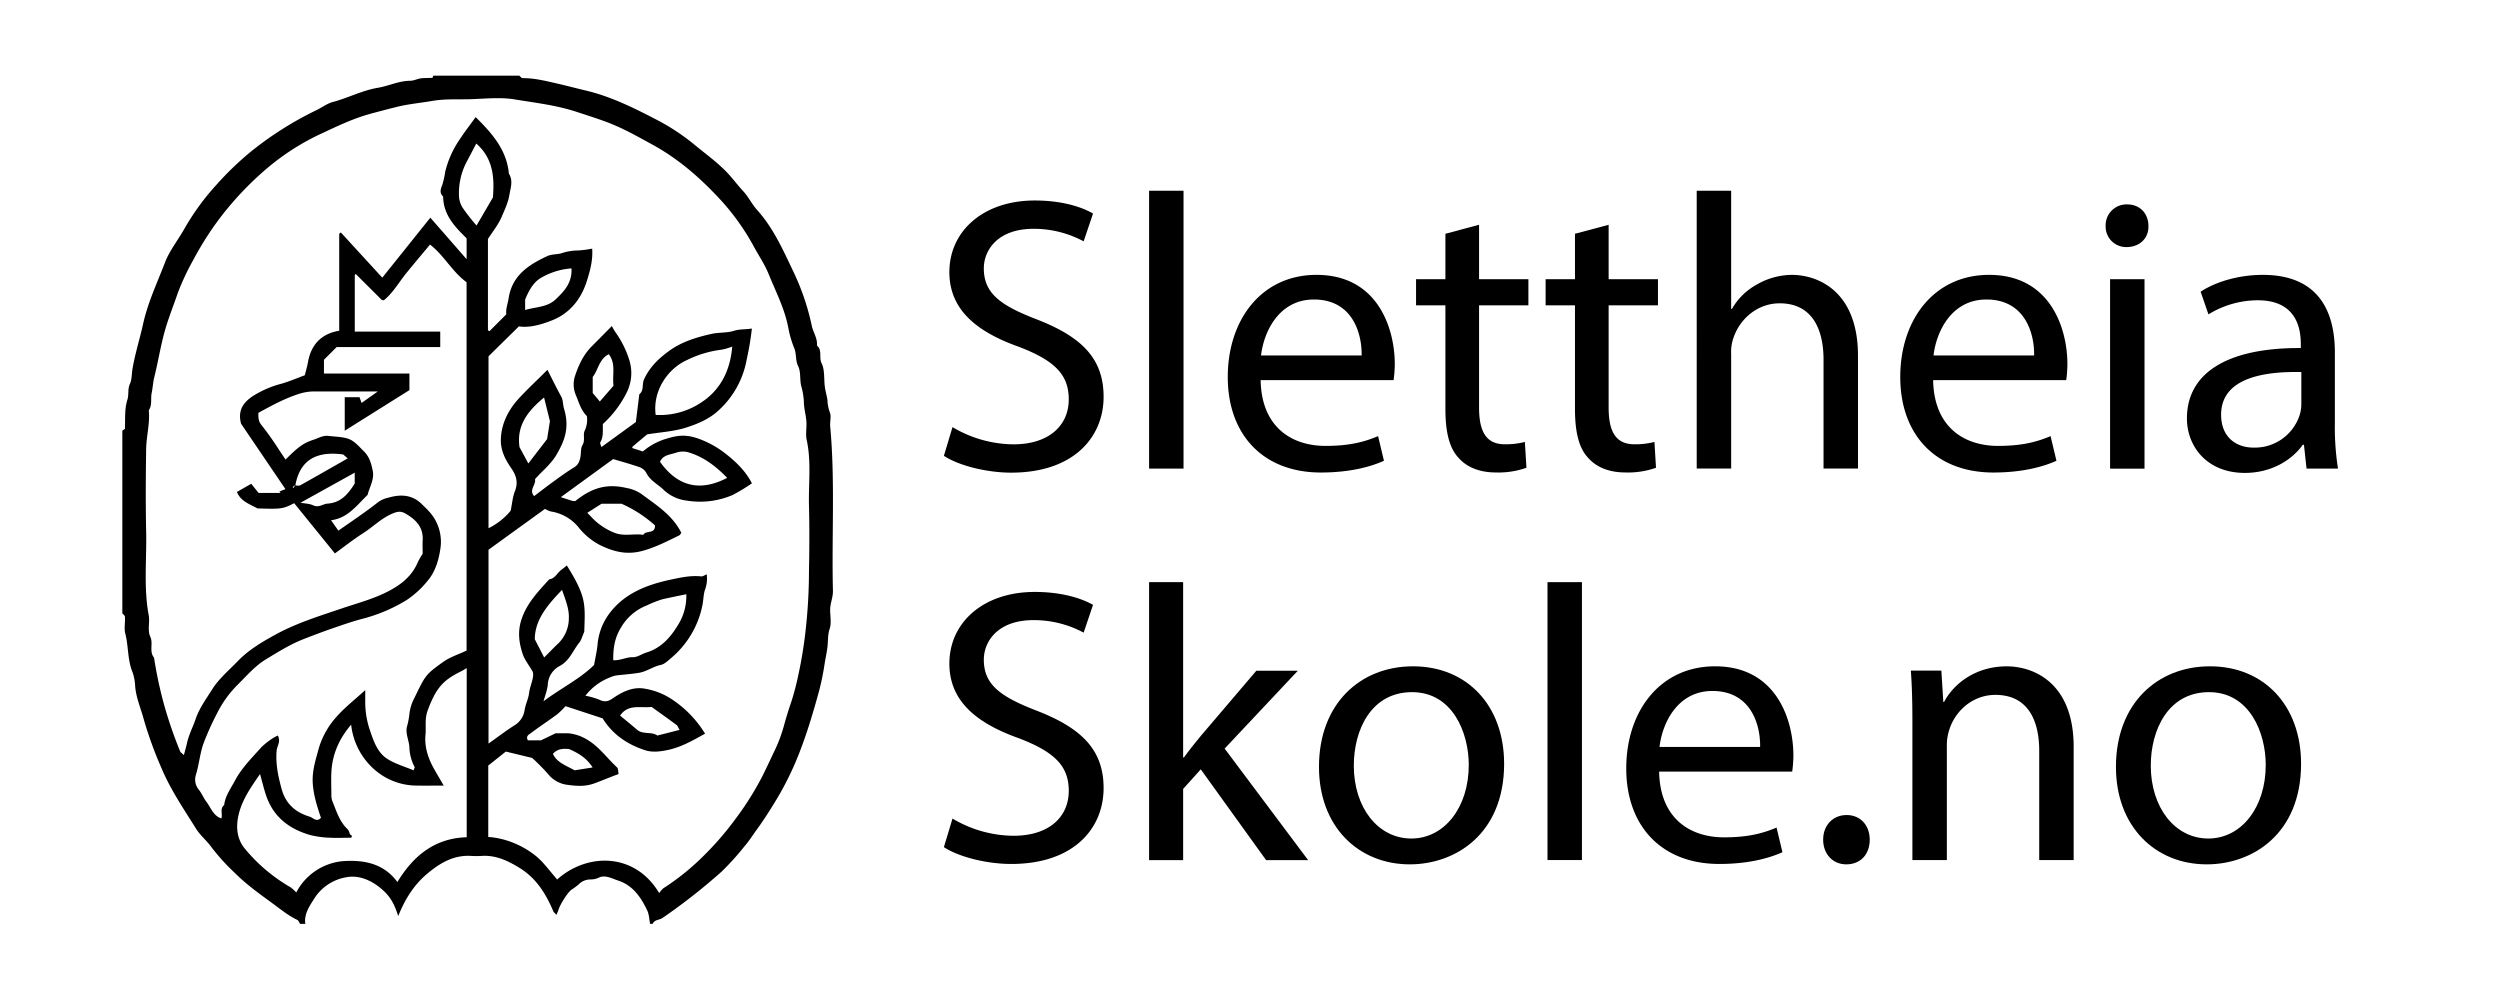 <svg id="a1abe519-ad7e-4e58-9702-cb987eeba243" data-name="Layer 1" xmlns="http://www.w3.org/2000/svg" viewBox="0 0 958 378"><path d="M199,29c.43.33.86,1,1.29.95,4.19-.05,8.15.91,12.22,1.83s7.87,1.94,11.81,2.87c9.44,2.23,18,6.41,26.5,10.82a83,83,0,0,1,15,9.73c4.35,3.62,9,6.91,12.88,11,2.12,2.23,3.94,4.74,6.05,7s3.38,5.06,5.36,7.25c6.2,6.86,9.88,15.2,13.76,23.32a92.21,92.21,0,0,1,7.19,21c.53,2.57,2.27,4.86,2,7.67,2.16,1.77.66,4.49,1.79,6.77,1.26,2.57.83,5.95,1.23,9,.23,1.7.74,3.37,1,5.08a14.86,14.86,0,0,0,.88,4.65c.69,1.52,0,3.61.17,5.42,1.93,21,.53,42,1.05,63,.06,2.5-1,4.68-1.06,7.08s.58,5.19-.17,7.43c-.82,2.43-.58,4.76-.88,7.13-.28,2.2-.76,4.38-1.11,6.56a94.31,94.31,0,0,1-2.06,10.11c-2,7.29-4.12,14.56-6.78,21.66a117.94,117.94,0,0,1-9.33,19.63c-2.42,4-4.91,8-7.68,11.78-1.59,2.18-3,4.46-4.78,6.51a101.66,101.66,0,0,1-8.85,9.79,227.68,227.68,0,0,1-22.6,17.72c-1.21.84-3.07.58-3.77,2.26h-1c-.33-1.69-.35-3.53-1.06-5.05-2.39-5.11-5.59-9.75-11.21-11.55-2.29-.74-4.86-2.27-7.31-1.14a7,7,0,0,1-3.19.72,6.42,6.42,0,0,0-4.7,2A31,31,0,0,1,218.9,341c-1.46,1.12-4.35,5.7-4.91,7.72a19.65,19.65,0,0,1-.77,1.85c-.67-.75-1.05-1-1.2-1.38-2.82-6.68-6.5-12.64-12.87-16.57-4.49-2.76-9.1-5-14.57-4.63a33.2,33.2,0,0,1-4,0c-6.83-.43-12.15,2.82-17.07,7-5.08,4.31-8.42,9.84-10.91,16.05-1.64-5.07-3.23-7.89-7.13-11-3.68-2.91-8.2-4.77-12.75-3.88a18.06,18.06,0,0,0-12.1,7.86c-1.85,3-4.16,6-3.63,10h-2c-.35-.52-.59-1.29-1.08-1.52-3.46-1.64-6.36-4.05-9.42-6.29-4.92-3.61-9.89-7.13-14.22-11.43A81.69,81.69,0,0,1,81,324.61c-1.78-2.5-4.29-4.5-5.9-7.08-4.67-7.51-9.69-14.83-13.14-23a152.17,152.17,0,0,1-6.94-19.12c-1.09-4.05-2.81-7.92-3.21-12.22a19.45,19.45,0,0,0-1-5.55c-2-4.78-1.53-10-2.79-14.83-.53-2,0-4.31-.14-6.48,0-.44-.62-.86-1-1.29V165c.33-.26,1-.52,1-.79.14-3.71-.21-7.42.95-11.1.61-1.9,0-4,1-6.11.77-1.76.6-4,1-6,1-5.71,2.75-11.22,4-16.83,1.81-8.27,5.41-15.78,8.37-23.54,1.8-4.7,5.2-8.86,7.66-13.32a93.86,93.86,0,0,1,12-16.41A118,118,0,0,1,96.35,57.93a130.62,130.62,0,0,1,25-15.76c2.07-1,4-2.51,6.2-3.09,5.84-1.55,11.22-4.42,17.25-5.44,4.14-.69,8-2.66,12.37-2.69,1.36,0,2.7-.73,4.08-.92s2.95-.11,4.42-.21c.14,0,.24-.54.36-.82ZM113,186c.66,0,1.46.24,2,0,6.06-3.38,12.07-6.83,18.24-10.35l-1.74-1.5c-12.69-1.73-17,4.42-18.36,12l-.19-.19-.82.69.32.32A3,3,0,0,0,113,186Zm96.78-44.28c1.84,3.6,3.46,6.94,5.25,10.2.82,1.48.63,3.12,1.07,4.57,2.12,6.93.63,11.92-3,18-2.16,3.58-5.44,6.08-8.08,9.12.47,2.21-2.48,4.11-.34,6.5,2.39-1.81,4.76-3.66,7.19-5.42,2.69-1.94,5.35-3.92,8.18-5.62a4.62,4.62,0,0,0,2.1-2.88c.68-1.89.21-4.16,1-5.52,1.25-2,.11-4,.92-5.66a9.93,9.93,0,0,0,.83-5.56c-2.24-2.19-3-5.05-4.13-7.82a10.49,10.49,0,0,1-.57-7.1c1.36-4.26,3.23-8.47,6.53-11.78,2.58-2.58,5.14-5.19,7.72-7.8.53.9.95,1.74,1.49,2.5a36.92,36.92,0,0,1,5.16,10.38,16.6,16.6,0,0,1-1.07,12.82,40.6,40.6,0,0,1-9,11.81c-.13,2.34.34,4.8-1,7.05-.2.34.22,1.05.42,1.81l13.22-9.59c.45-3.63.88-7.13,1.31-10.63,1.87-1.47.95-3.83,1.82-5.75,2.21-4.87,6-8.34,10-11.16,4.6-3.26,10.22-5,15.87-6.24,2.87-.64,5.92-.33,8.53-1.17,2.32-.74,4.37-.46,6.92-.89a109.21,109.21,0,0,1-2,11.94,34.5,34.5,0,0,1-10.88,19.54c-3.57,3.3-8,5.09-12.32,6.48-4.64,1.49-9.66,1.74-14.92,2.6-1.63,1.36-3.61,3-5.57,4.68-.15.12-.11.45-.14.56l4.06,1.31a24.53,24.53,0,0,1,9.42-5c5.18-1.59,8.51-1.39,13.82.85a37.92,37.92,0,0,1,8.78,5.25c3.9,3.09,7.53,6.67,9.76,11.12a70,70,0,0,1-7.38,4.46,31.56,31.56,0,0,1-17.52,2.16,15.39,15.39,0,0,1-8.78-4c-2.22-2.22-5.25-3.57-6.76-6.58a4.89,4.89,0,0,0-2.53-2.21c-3.36-1.18-6.8-2.11-10.2-3.13l-20.06,14.59,4.59,1.48c.67,0,.89.07,1,0,6.43-5.2,12.16-6.72,19.6-5a15.15,15.15,0,0,1,5.56,2.2c5.75,4.3,12,8.11,15.44,15-.28.33-.5.85-.88,1-4.58,2.24-9,4.54-14.08,5.92-6.09,1.67-11.27.2-16.35-2.31a25.36,25.36,0,0,1-8.17-6.84A17,17,0,0,0,211.09,196a9.37,9.37,0,0,1-2.24-1L187.2,210.66v74.28c3.36-2.39,6.49-4.78,9.8-6.9a8.25,8.25,0,0,0,4.05-6.05c.33-2.13,1.41-4.15,1.67-6.28.38-3.13,2.12-6.12,1.42-8.31-1.67-2.86-3.12-4.63-3.8-6.66-1.49-4.42-2.07-8.83-.44-13.57C202,231,206.28,226.62,210.46,222c2.22-.28,3-2.39,4.53-3.54.75-.56,1.46-1.16,2.22-1.77,7.65,12.18,7,15,6.68,25.42-.75,1.66-1.09,3.12-1.93,4.17-2.44,3-3.64,6.87-7.5,8.94a8.51,8.51,0,0,0-4.54,7c-.15,2.2-1.07,4.35-1.65,6.52,6.53-4.95,14-8.57,19.39-13.93.52-3,1.08-5.36,1.31-7.72a23.3,23.3,0,0,1,4.9-12.47c6-7.65,14.64-10.73,23.73-12.63,3.62-.76,7.3-1.53,11.08-1.11.64.07,1.34-.49,2.13-.8a12.1,12.1,0,0,1-.69,6c-.6,1.9-.54,4-1,6.08a35.48,35.48,0,0,1-12,20.05c-1.19,1-2.48,2.29-3.9,2.59-2.95.61-5.37,2.5-8.25,3s-6,.68-9.07,1.07a12,12,0,0,0-2.19.73,21.82,21.82,0,0,0-9.38,7,30.26,30.26,0,0,1,5.34,1.53c2,1,3.33.73,5.21-.57,3.66-2.51,7.83-4.56,12.41-3.62a26.5,26.5,0,0,1,9.89,3.85,42,42,0,0,1,13,13.35c-4.67,2.58-9,5.12-14.15,6.23-3,.64-6,1-8.69.16-6.73-2.16-12.52-5.95-16.41-12.26l-14.23-4.67a29.86,29.86,0,0,1-3.16,3.11c-3.29,2.43-6.73,4.68-10,7.14-.77.57-2.2,1.19-1.25,2.85h5L212.9,281h5a17,17,0,0,1,7,2.37c4.64,2.72,7.7,7.13,11.54,10.69.54.5.43,1.71.61,2.55-3.33,1.19-6.31,2.5-9.35,3.6-3.5,1.27-6.92,1-10.13.55a11.18,11.18,0,0,1-7.35-3.91,74,74,0,0,0-6.3-6.41L193.83,288l-6.73,5.36v27.37c8.12.49,16.42,4.78,21,9.91,1.85,2.08,3.59,4.26,5.39,6.4,11.42-10.28,29.79-10.5,39.11,5.2a9.44,9.44,0,0,1,1.62-1.87,92.6,92.6,0,0,0,13.58-10.65A117.61,117.61,0,0,0,282,313.6a115.41,115.41,0,0,0,10-15.89c1.66-3.3,3.21-6.67,4.8-10a56.23,56.23,0,0,0,3.58-9.52c.86-3.14,1.82-6.31,2.87-9.32a99.27,99.27,0,0,0,2.6-9.88,168.72,168.72,0,0,0,3-18.73A206.93,206.93,0,0,0,310,218.67c.17-8.32.21-16.67,0-25s.95-16.77-.88-25.11c-.48-2.22.06-4.66-.11-7s-.75-4.38-.93-6.59a27,27,0,0,0-.92-6.62c-.82-2.53-.15-5.66-1.29-8s-.59-4.61-1.5-6.89a40.3,40.3,0,0,1-2.24-7.55c-1.33-7.43-4.8-14-7.58-20.88-1.45-3.57-3.64-6.83-5.5-10.22a90.67,90.67,0,0,0-12.19-17.41c-7.73-8.48-16.2-16.08-26.43-21.75-14.22-7.87-15.59-8.26-29.7-12.86-7.71-2.51-15.64-3.4-23.5-4.7-5.19-.85-10.65-.33-16-.11s-10.36-.21-15.63.7c-4.51.78-9.15,1.18-13.62,2.3-3.45.86-6.91,1.76-10.35,2.71-6.31,1.75-12.14,4.54-18,7.28A92.41,92.41,0,0,0,101.9,64.86,122.67,122.67,0,0,0,86.11,81.19,117.12,117.12,0,0,0,74.23,99.32a91.48,91.48,0,0,0-6.11,13c-1.55,4.52-3.34,9-4.7,13.58-1.81,6.17-2.76,12.49-4.31,18.68-.49,1.94-.56,4-1,6.08s.3,4.53-1.1,6.56c.5,4.92-.88,9.73-1,14.59-.16,10.66-.23,21.34,0,32S55,225.2,57,235.85c.5,2.71-.6,5.57.63,8.25,1.15,2.52-.56,5.54,1.4,7.92a157.75,157.75,0,0,0,3.81,17.89A164,164,0,0,0,69,287.86c.21.53.86.88,1.47,1.47.47-1.8.88-3.14,1.17-4.51.68-3.2,2.23-6.08,3.27-9.14,1.42-4.22,4-7.71,6.31-11.39,2.63-4.21,6.46-7.38,9.87-10.92,4.24-4.4,9.45-7.46,14.73-10.33,8.16-4.44,17.05-7.12,25.81-10.11,6-2,12.09-3.61,17.75-6.66,4.86-2.62,8.65-5.84,10.8-11a27.76,27.76,0,0,1,1.79-3.07c0-1.53-.09-3.36,0-5.18.28-5-2.59-7.91-6.6-10.23-1.77-1-3-.8-4.84-.05-4.32,1.78-7.53,5.11-11.35,7.56s-7.17,5.1-10.85,7.77l-15.6-19.25c-4.37,2.23-4.89,2.29-14.07,2-3.12-1.7-6.46-2.76-7.87-6.31l5.48-3.13,2.81,3.5h8.44l-.48-.52,2.34-.94-17-25.05c-1.4-5.28,1.07-8.18,4.18-10.38A38.66,38.66,0,0,1,108,147c3.08-.92,6.06-2.19,8.8-3.2.46-1.87.93-3.37,1.19-4.9,1.19-6.8,5.06-11,12-12.16,0-12.39,0-24.71,0-37a.67.67,0,0,1,.23-.39c.08-.1.23-.13.42-.24l15.85,17.29L164.9,83.42c2.56,2.91,4.78,5.44,7,8l6.91,7.91v-8c-4.37-4.29-8.9-8.86-9-16-1.44-1.39-1-2.81-.34-4.44a32.3,32.3,0,0,0,1.12-5,37.25,37.25,0,0,1,5.68-12.63c1.86-2.87,4-5.57,6-8.39.65.65,1,1,1.36,1.36C189.33,52,194.24,58.09,195,66.52c1.71,2.73.67,5.33.19,8.22-.51,3.05-1.82,5.66-2.94,8.33-1.26,3-3.41,5.59-5.27,8.51,0,11.5,0,23.15,0,34.81,0,.13.15.28.27.38a1,1,0,0,0,.35.1l6.42-6.42c-.28-2.06.56-4,.86-6,1.31-8.9,7.68-13,14.93-16.35,1.67-.76,3.76-.53,5.54-1.11a19.16,19.16,0,0,1,6.1-1,40.63,40.63,0,0,0,5.47-.72c.32,4.37-.77,8.37-2,12.29-2.18,7-6.51,12.48-13.35,15.19-4.19,1.67-8.72,2.94-12.73,2.32-4.28,4.21-8.07,7.94-11.64,11.47v65.88a25.94,25.94,0,0,0,8.49-6.7c.58-2.81.74-5.25,1.6-7.41,1.34-3.36.6-6.06-1.37-8.89-2.15-3.07-3.91-6.42-4-10.34-.06-6.16,2.64-11.68,6.72-16.2C202.08,149.14,205.76,145.74,209.78,141.72Zm-65,8.28h-3.3c-7,0-14,.05-21,0a18.92,18.92,0,0,0-6.1,1c-5.5,1.77-10.49,4.53-15.38,7.21,0,1.94,0,3.32,1.31,4.81a115.13,115.13,0,0,1,6.8,9.64c.78,1.13,1.52,2.28,2.31,3.45,4.77-4.77,6.78-6.3,10.6-7.56,1.92-.62,3.73-1.78,5.88-1.51,2.53.32,5.18.3,7.55,1.1s4.14,3,6,4.82c2.18,2.1,2.89,4.9,3.41,7.57.62,3.16-1.23,6.08-2,9.11-4.14,4-7.6,8.94-14,9.71l2.81,4c5.35-3.77,10.49-7.17,15.33-11a10.31,10.31,0,0,1,3.85-1.64c4.71-1.39,9.16-1.17,12.88,2.56.83.83,1.69,1.62,2.47,2.48a17.21,17.21,0,0,1,4.63,14c-.62,4.53-1.89,9.23-5,12.85a35.6,35.6,0,0,1-8,7.33A61.59,61.59,0,0,1,139.35,237c-3.88,1-7.69,2.32-11.49,3.63s-7.83,2.82-11.7,4.34c-5.06,2-9.67,4.9-14.3,7.71-4.22,2.57-7.43,6.4-10.93,9.84a41.8,41.8,0,0,0-7.74,10.8,106.3,106.3,0,0,0-5.13,11.37c-1.46,3.94-1.75,8.22-3,12.26a6,6,0,0,0,1,5.5c1.24,1.49,1.89,3.31,3,4.74,1.73,2.26,2.63,5.4,5.76,6.44.6-1.68-.7-3.72,1.08-5.11.39-3.52,2.5-6.31,4.08-9.3,2.57-4.88,6.49-8.73,10.1-12.8a28.09,28.09,0,0,1,4.5-3.56,15,15,0,0,1,1.89-1c1.21,2.29-.3,4-.46,5.77-.44,5,.57,9.85,1.9,14.68,1.56,5.73,5.33,9,10.76,10.64,1.34.4,2.66,2.28,4.32.44-1.44-4.29-2.83-8.55-3.14-13.21-.32-4.81,1.19-9.27,2.36-13.61a31.34,31.34,0,0,1,6.9-12.07c3.09-3.49,6.85-6.39,10.85-10.05,0,2.1,0,3.55,0,5a33.77,33.77,0,0,0,2.06,11.15c1.31,3.89,2.85,8,6.46,10.24,3,1.91,6.66,2.93,10,4.35.24-.69.51-1.06.41-1.26a17.2,17.2,0,0,1-2-7.18c0-2.71-1.53-5.29-1-8.09a30.94,30.94,0,0,0,.95-4.59,17,17,0,0,1,2-6.69c4.17-8.53,4.08-8.81,11.06-13.78,2.6-1.84,5.8-2.83,8.89-4.3V108.14c-5.46-3.93-8.57-10.22-14-14.42-3.16,3.79-6.15,7.32-9.06,10.91s-5.17,7.66-8.66,10.46c-.54-.13-.74-.11-.83-.21l-9.56-9.53c-.11-.12-.24-.33-.35-.32s-.23.21-.38.36v21.68h32.75V133H129c-1.63,1.64-3.38,3.39-4.86,4.86v5.27h32.75v6.36L132.1,165.05V152.2h5.67l.78,2.21ZM113.52,342a22.45,22.45,0,0,1,17.81-12c8.31-.58,15.77.93,20.95,8,6.16-10.16,14.45-16.84,26.56-17.16V256c-.68.41-1.16.73-1.67,1-6.59,3.31-9.78,5.61-13.33,15.39-1.15,3.19-.5,6.12-.79,9.14-.47,4.88,1.11,9.33,3.5,13.51,1.09,1.91,2.22,3.81,3.49,6-3.78,0-7.1.05-10.42,0a24.71,24.71,0,0,1-17.06-7,26.63,26.63,0,0,1-8-16.36c-4.73,5.57-7.27,11.52-7.58,18.36-.13,2.83,0,5.66,0,8.49a6.57,6.57,0,0,0,.34,2.35c1.59,3.88,2.75,8,6,11a4.59,4.59,0,0,1,.73,1.68c.18.47,1.32.6.49,1.46-2.64,0-5.31.13-8,0a36.78,36.78,0,0,1-7.56-1c-8.07-2.29-14.21-6.92-17-15.17-.86-2.55-1.48-5.19-2.34-8.25-3.54,5.16-6.75,9.68-8.14,15.33-1.23,5-.72,9.75,2.47,13.45A64.16,64.16,0,0,0,111.32,340,13.71,13.71,0,0,1,113.52,342ZM251.26,159a28.65,28.65,0,0,0,18.45-5.46c6.72-4.78,10.19-12.05,10.87-20.73a22.28,22.28,0,0,1-4.06,1.19,41,41,0,0,0-13.32,4C256.1,141.16,250,149.62,251.26,159ZM235,253c2.91.13,5-1.24,7.55-1.17,1.71.05,3.42-1.26,5.18-1.79,5.57-1.68,9.18-5.78,12-10.42A20.88,20.88,0,0,0,263,227.7c-3.29.69-6.19,1.27-9.08,1.92a41.82,41.82,0,0,0-6,2.35,19.79,19.79,0,0,0-9.94,8.47C235.6,244.28,234.92,248.32,235,253ZM182.51,55,179,61.69a25.75,25.75,0,0,0-3.1,13.71,9,9,0,0,0,1.5,4.38,78.44,78.44,0,0,0,5.21,6.64l6.27-10.75C189.51,68,189,60.73,182.51,55Zm96.12,128.09c-4.51-4.65-9.15-8.06-14.86-9.77a8,8,0,0,0-4.65.14c-2.22.79-5.07.79-6.2,3.51C259.94,186.84,268.7,188.31,278.63,183.13Zm-53.58,13.42c1.27,1.27,2.36,2.53,3.62,3.58a24.66,24.66,0,0,0,6.75,4.06c3.79,1.5,7.44.22,11.08.81.94-1.88,4.63-.13,4.49-3.63a48.58,48.58,0,0,0-12.83-8.3h-7.63Zm-9.67,29.52c-5.74,6-10.39,11.51-10.45,18.92l3.59,7c1.82-1.82,3.54-3.62,5.35-5.33a13.5,13.5,0,0,0,4.11-9.77C218.12,233.35,216.8,230.16,215.38,226.07Zm-12.91-48.44,7.18-9.33c.41-2.63.7-4.47,1.08-6.87l-2.24-9.05c-6.51,5.29-10.59,11-9.41,19C200.14,173.32,201.1,175.08,202.47,177.63ZM219,102.85a26.92,26.92,0,0,0-11,3.23c-3.39,1.68-5.25,5-6.77,8.72v4c4-1.22,8.44-1,11.67-4.06S219.27,108.46,219,102.85ZM260.4,279.7c-.49-.85-.67-1.54-1.12-1.87-3.27-2.43-6.58-4.78-9.58-6.93-4.46.48-9-1.2-12.08,3.32,2.32,1.93,4.44,3.61,6.47,5.39,2.31,2,5.62.62,7.8,2.25ZM135.93,181.12l-20.79,11.54c1.59.3,3.43.3,4.92,1,2.12,1,3.63-.55,5.43-.67,5.17-.34,8-3.75,10.44-7.73Zm97.36-45.39c-3.77,1.89-4,6-6.16,8.71v6.17l2.72,3.25,5.25-6.05C234.54,143.65,236.14,139.48,233.29,135.73ZM227.1,294.09c-2.37-3.67-5.38-5.45-9.06-7.07-1.85-.11-4.24-.33-6.15,1.85,1.47,3.26,4.75,4.36,8.31,6.31Z"/><path d="M365,163.67a46.25,46.25,0,0,0,23.4,6.6c13.35,0,21.15-7.05,21.15-17.25,0-9.45-5.4-14.85-19.05-20.1-16.5-5.85-26.7-14.4-26.7-28.64,0-15.75,13.05-27.45,32.7-27.45,10.35,0,17.85,2.4,22.35,5l-3.6,10.65a40.27,40.27,0,0,0-19.2-4.8c-13.8,0-19.05,8.25-19.05,15.15,0,9.45,6.15,14.1,20.1,19.49,17.1,6.6,25.8,14.85,25.8,29.7,0,15.6-11.55,29.1-35.4,29.1-9.75,0-20.4-2.85-25.8-6.45Z"/><path d="M440.33,73.08h13.2V179.57h-13.2Z"/><path d="M483.08,145.67c.3,17.85,11.7,25.2,24.9,25.2,9.45,0,15.15-1.65,20.1-3.75l2.25,9.45c-4.65,2.1-12.6,4.5-24.15,4.5-22.35,0-35.7-14.7-35.7-36.6s12.9-39.14,34-39.14c23.7,0,30,20.84,30,34.19a49.79,49.79,0,0,1-.45,6.15Zm38.7-9.45c.15-8.4-3.45-21.45-18.3-21.45-13.35,0-19.2,12.3-20.25,21.45Z"/><path d="M566.78,86.13V107h18.9v10h-18.9v39.15c0,9,2.55,14.1,9.9,14.1a29.36,29.36,0,0,0,7.65-.9l.6,9.9a32.31,32.31,0,0,1-11.7,1.8c-6.15,0-11.1-1.95-14.25-5.55-3.75-3.9-5.1-10.35-5.1-18.9V117H542.63V107h11.25V89.58Z"/><path d="M616.43,86.13V107h18.9v10h-18.9v39.15c0,9,2.55,14.1,9.9,14.1a29.36,29.36,0,0,0,7.65-.9l.6,9.9a32.31,32.31,0,0,1-11.7,1.8c-6.15,0-11.1-1.95-14.25-5.55-3.75-3.9-5.1-10.35-5.1-18.9V117H592.28V107h11.25V89.58Z"/><path d="M650.18,73.08h13.2v45.3h.3a24.43,24.43,0,0,1,9.45-9.3,27.17,27.17,0,0,1,13.5-3.75c9.75,0,25.35,6,25.35,31v43.2h-13.2v-41.7c0-11.7-4.35-21.6-16.8-21.6-8.55,0-15.3,6-17.7,13.2a16,16,0,0,0-.9,6.3v43.8h-13.2Z"/><path d="M740.78,145.67c.3,17.85,11.7,25.2,24.9,25.2,9.45,0,15.15-1.65,20.1-3.75l2.25,9.45c-4.65,2.1-12.6,4.5-24.15,4.5-22.35,0-35.7-14.7-35.7-36.6s12.9-39.14,34.05-39.14c23.7,0,30,20.84,30,34.19a49.79,49.79,0,0,1-.45,6.15Zm38.7-9.45c.15-8.4-3.45-21.45-18.3-21.45-13.35,0-19.2,12.3-20.25,21.45Z"/><path d="M823.28,86.58c.15,4.5-3.15,8.1-8.4,8.1a7.85,7.85,0,0,1-8-8.1,8,8,0,0,1,8.25-8.25C820.13,78.33,823.28,81.93,823.28,86.58Zm-14.7,93V107h13.2v72.59Z"/><path d="M883.87,179.57l-1-9.15h-.44c-4,5.7-11.85,10.8-22.2,10.8-14.7,0-22.2-10.35-22.2-20.85,0-17.55,15.6-27.15,43.64-27v-1.5c0-6-1.65-16.8-16.5-16.8a36.16,36.16,0,0,0-18.89,5.4l-3-8.7c6-3.89,14.7-6.44,23.85-6.44,22.19,0,27.59,15.14,27.59,29.69v27.15a102.22,102.22,0,0,0,1.2,17.4Zm-2-37c-14.39-.3-30.74,2.25-30.74,16.35,0,8.55,5.7,12.6,12.44,12.6a18.05,18.05,0,0,0,17.55-12.15,13.78,13.78,0,0,0,.75-4.2Z"/><path d="M365,313.67a46.25,46.25,0,0,0,23.4,6.6c13.35,0,21.15-7,21.15-17.25,0-9.45-5.4-14.85-19.05-20.1-16.5-5.85-26.7-14.39-26.7-28.64,0-15.75,13.05-27.45,32.7-27.45,10.35,0,17.85,2.4,22.35,4.95l-3.6,10.65a40.27,40.27,0,0,0-19.2-4.8c-13.8,0-19.05,8.25-19.05,15.15,0,9.45,6.15,14.1,20.1,19.49,17.1,6.61,25.8,14.85,25.8,29.7,0,15.6-11.55,29.1-35.4,29.1-9.75,0-20.4-2.85-25.8-6.45Z"/><path d="M453.38,290.27h.3c1.8-2.55,4.35-5.7,6.45-8.25l21.3-25h15.9l-28.05,29.84,32,42.75H485.18l-25.05-34.8-6.75,7.5v27.3H440.33V223.08h13.05Z"/><path d="M576.38,292.67c0,26.85-18.6,38.55-36.15,38.55-19.65,0-34.8-14.4-34.8-37.35,0-24.29,15.9-38.54,36-38.54C562.28,255.33,576.38,270.47,576.38,292.67Zm-57.6.75c0,15.9,9.15,27.9,22.05,27.9,12.6,0,22-11.85,22-28.2,0-12.3-6.15-27.89-21.75-27.89S518.78,279.62,518.78,293.42Z"/><path d="M593,223.08h13.2V329.57H593Z"/><path d="M635.78,295.67c.3,17.85,11.7,25.2,24.9,25.2,9.45,0,15.15-1.65,20.1-3.75l2.25,9.45c-4.65,2.1-12.6,4.5-24.15,4.5-22.35,0-35.7-14.7-35.7-36.6s12.9-39.14,34.05-39.14c23.7,0,30,20.84,30,34.19a49.79,49.79,0,0,1-.45,6.15Zm38.7-9.45c.15-8.4-3.45-21.44-18.3-21.44-13.35,0-19.2,12.29-20.25,21.44Z"/><path d="M698.63,321.77c0-5.55,3.75-9.45,9-9.45s8.85,3.9,8.85,9.45-3.45,9.45-9,9.45C702.23,331.22,698.63,327.17,698.63,321.77Z"/><path d="M732.83,276.62c0-7.5-.15-13.64-.6-19.64h11.7l.75,12h.3c3.6-6.89,12-13.64,24-13.64,10,0,25.65,6,25.65,30.89v43.35h-13.2V287.72c0-11.7-4.35-21.44-16.8-21.44-8.7,0-15.45,6.14-17.7,13.49a19,19,0,0,0-.9,6.15v43.65h-13.2Z"/><path d="M881.77,292.67c0,26.85-18.59,38.55-36.14,38.55-19.65,0-34.8-14.4-34.8-37.35,0-24.29,15.9-38.54,36-38.54C867.68,255.33,881.77,270.47,881.77,292.67Zm-57.59.75c0,15.9,9.15,27.9,22.05,27.9,12.6,0,22-11.85,22-28.2,0-12.3-6.15-27.89-21.75-27.89S824.18,279.62,824.18,293.42Z"/></svg>